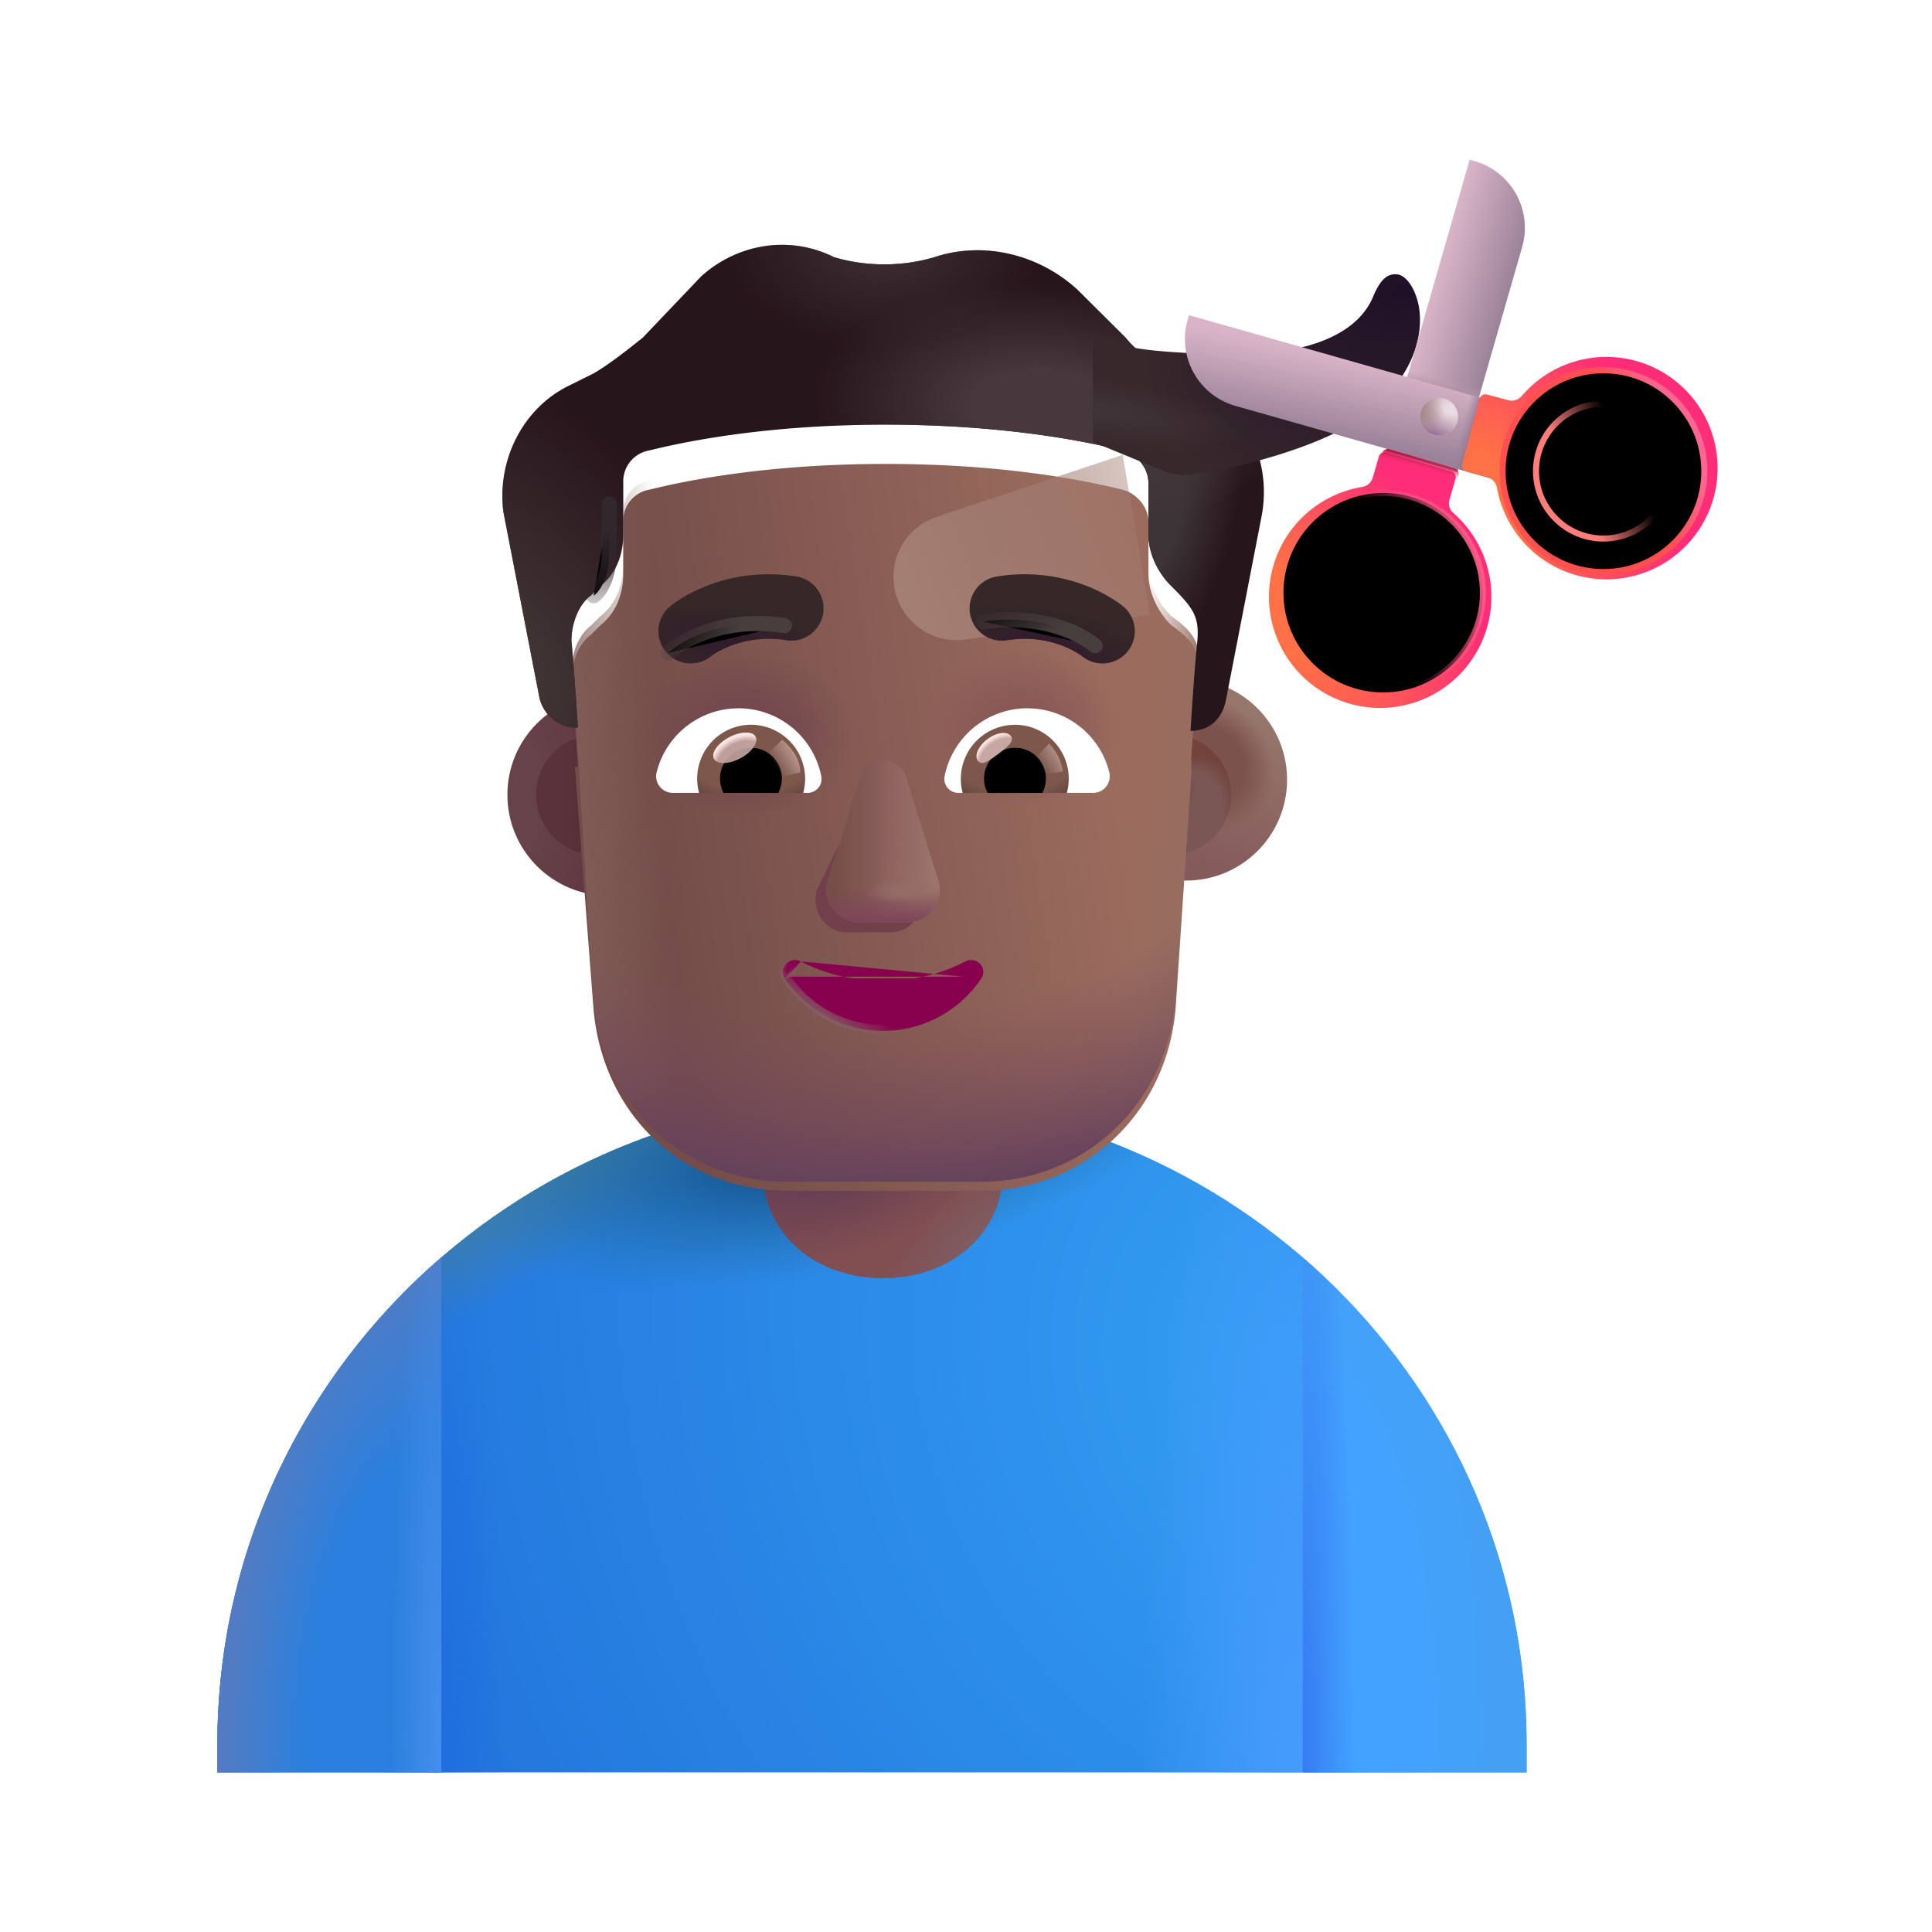 <svg width="100%" height="100%" viewBox="0 0 32 32" xmlns="http://www.w3.org/2000/svg"><path fill="url(#a)" d="M3.601 28.893c0-5.916 4.854-10.711 10.842-10.711s10.842 4.795 10.842 10.71v.464H3.601z"/><path fill="url(#b)" d="M3.601 28.893c0-5.916 4.854-10.711 10.842-10.711s10.842 4.795 10.842 10.71v.464H3.601z"/><path fill="url(#c)" d="M3.601 28.893c0-5.916 4.854-10.711 10.842-10.711s10.842 4.795 10.842 10.71v.464H3.601z"/><path fill="url(#d)" d="M3.601 28.893c0-5.916 4.854-10.711 10.842-10.711s10.842 4.795 10.842 10.71v.464H3.601z"/><path fill="url(#e)" d="M3.601 28.893c0-5.916 4.854-10.711 10.842-10.711s10.842 4.795 10.842 10.71v.464H3.601z"/><path fill="url(#f)" d="M21.577 29.356h3.708v-.463c0-3.217-1.436-6.103-3.709-8.066z"/><path fill="url(#g)" d="M21.577 29.356h3.708v-.463c0-3.217-1.436-6.103-3.709-8.066z"/><path fill="#2B7FDE" d="M7.31 20.826C5.037 22.79 3.6 25.676 3.6 28.893v.463H7.31z"/><path fill="url(#h)" d="M7.31 20.826C5.037 22.79 3.6 25.676 3.6 28.893v.463H7.31z"/><path fill="url(#i)" d="M7.31 20.826C5.037 22.79 3.6 25.676 3.6 28.893v.463H7.31z"/><path fill="#814F52" d="M12.63 17.976h3.985v1.383c0 1.1-.892 1.812-1.992 1.812s-1.992-.712-1.992-1.812z"/><path fill="url(#j)" d="M12.63 17.976h3.985v1.383c0 1.1-.892 1.812-1.992 1.812s-1.992-.712-1.992-1.812z"/><path fill="url(#k)" d="M12.63 17.976h3.985v1.383c0 1.1-.892 1.812-1.992 1.812s-1.992-.712-1.992-1.812z"/><g filter="url(#l)"><circle cx="9.875" cy="13.164" r="1.671" fill="url(#m)"/></g><g filter="url(#n)"><circle cx="9.875" cy="13.164" r=".996" fill="url(#o)"/></g><g filter="url(#p)"><circle cx="19.397" cy="13.164" r="1.671" fill="url(#q)"/><circle cx="19.397" cy="13.164" r="1.671" fill="url(#r)"/></g><g filter="url(#s)"><circle cx="19.397" cy="13.164" r=".996" fill="#7A5654"/><circle cx="19.397" cy="13.164" r=".996" fill="url(#t)"/><circle cx="19.397" cy="13.164" r=".996" fill="url(#u)"/></g><g filter="url(#v)"><path fill="url(#w)" d="m9.523 12.55.049.002s-.054-.854-.108-1.441c0-.267.108-.587.322-.747l.161-.16c.269-.214.376-.534.376-.855v-.854a.52.52 0 0 1 .43-.534c.644-.16 1.986-.427 3.92-.427 1.932 0 3.274.267 3.919.427.214.054.43.267.43.534v.854c0 .32.16.64.375.854.503.353.471.546.43.961a46 46 0 0 0-.108 1.442h.018l-.266 3.962c-.16 1.77-1.553 3.005-3.213 3.005h-3.214c-1.714 0-3.052-1.234-3.213-3.005z"/><path fill="url(#x)" d="m9.523 12.55.049.002s-.054-.854-.108-1.441c0-.267.108-.587.322-.747l.161-.16c.269-.214.376-.534.376-.855v-.854a.52.52 0 0 1 .43-.534c.644-.16 1.986-.427 3.92-.427 1.932 0 3.274.267 3.919.427.214.054.43.267.43.534v.854c0 .32.16.64.375.854.503.353.471.546.43.961a46 46 0 0 0-.108 1.442h.018l-.266 3.962c-.16 1.77-1.553 3.005-3.213 3.005h-3.214c-1.714 0-3.052-1.234-3.213-3.005z"/><path fill="url(#y)" d="m9.523 12.55.049.002s-.054-.854-.108-1.441c0-.267.108-.587.322-.747l.161-.16c.269-.214.376-.534.376-.855v-.854a.52.52 0 0 1 .43-.534c.644-.16 1.986-.427 3.92-.427 1.932 0 3.274.267 3.919.427.214.054.43.267.43.534v.854c0 .32.16.64.375.854.503.353.471.546.43.961a46 46 0 0 0-.108 1.442h.018l-.266 3.962c-.16 1.77-1.553 3.005-3.213 3.005h-3.214c-1.714 0-3.052-1.234-3.213-3.005z"/></g><path fill="url(#z)" d="M9.464 11.11c0-.266.108-.586.322-.746l.161-.16c.269-.214.376-.534.376-.855v-.854a.52.52 0 0 1 .43-.534c.644-.16 1.986-.427 3.92-.427 1.932 0 3.274.267 3.919.427.214.054.43.267.43.534v.854c0 .32.16.64.375.854.503.353.471.546.43.961a46 46 0 0 0-.108 1.442h.018l-.266 3.962c-.16 1.77-1.553 3.005-3.213 3.005h-3.214c-1.714 0-3.052-1.234-3.213-3.005-.14-1.819-.2-3.642-.367-5.457"/><path fill="url(#A)" d="M9.464 11.11c0-.266.108-.586.322-.746l.161-.16c.269-.214.376-.534.376-.855v-.854a.52.52 0 0 1 .43-.534c.644-.16 1.986-.427 3.92-.427 1.932 0 3.274.267 3.919.427.214.054.43.267.43.534v.854c0 .32.16.64.375.854.503.353.471.546.43.961a46 46 0 0 0-.108 1.442h.018l-.266 3.962c-.16 1.77-1.553 3.005-3.213 3.005h-3.214c-1.714 0-3.052-1.234-3.213-3.005-.14-1.819-.2-3.642-.367-5.457"/><path fill="url(#B)" d="M9.464 11.11c0-.266.108-.586.322-.746l.161-.16c.269-.214.376-.534.376-.855v-.854a.52.52 0 0 1 .43-.534c.644-.16 1.986-.427 3.92-.427 1.932 0 3.274.267 3.919.427.214.054.43.267.43.534v.854c0 .32.16.64.375.854.503.353.471.546.43.961a46 46 0 0 0-.108 1.442h.018l-.266 3.962c-.16 1.77-1.553 3.005-3.213 3.005h-3.214c-1.714 0-3.052-1.234-3.213-3.005-.14-1.819-.2-3.642-.367-5.457"/><g filter="url(#C)"><path fill="url(#D)" d="m18.595 7.534-3.08 1.027a1.048 1.048 0 0 0 .47 2.033l3.063-.41z"/></g><g filter="url(#E)"><path fill="#27151C" d="m19.45 6.68.43.214c.752.373 1.182 1.228 1.02 2.135l-.59 3.043c-.053.314-.26.526-.572.534h-.019s.054-.908.108-1.441c.043-.434-.032-.566-.43-.961-.215-.214-.376-.534-.376-.855v-.854c0-.267-.214-.48-.43-.534-.643-.16-1.986-.427-3.919-.427-1.932 0-3.275.267-3.919.427a.52.52 0 0 0-.43.534v.854c0 .32-.107.641-.375.854l-.161.16c-.215.16-.322.481-.322.748.053.587.107 1.441.107 1.441l-.05-.001a.634.634 0 0 1-.594-.532l-.591-3.043c-.107-.854.322-1.709 1.074-2.082l.43-.214c.268-.16.536-.373.805-.587l.966-1.014c.59-.534 1.45-.694 2.201-.32.537.16 1.128.16 1.665 0 .805-.268 1.718-.054 2.362.533l.805.801c.215.267.484.427.806.587"/><path fill="url(#F)" d="m19.45 6.68.43.214c.752.373 1.182 1.228 1.02 2.135l-.59 3.043c-.053.314-.26.526-.572.534h-.019s.054-.908.108-1.441c.043-.434-.032-.566-.43-.961-.215-.214-.376-.534-.376-.855v-.854c0-.267-.214-.48-.43-.534-.643-.16-1.986-.427-3.919-.427-1.932 0-3.275.267-3.919.427a.52.52 0 0 0-.43.534v.854c0 .32-.107.641-.375.854l-.161.16c-.215.16-.322.481-.322.748.053.587.107 1.441.107 1.441l-.05-.001a.634.634 0 0 1-.594-.532l-.591-3.043c-.107-.854.322-1.709 1.074-2.082l.43-.214c.268-.16.536-.373.805-.587l.966-1.014c.59-.534 1.45-.694 2.201-.32.537.16 1.128.16 1.665 0 .805-.268 1.718-.054 2.362.533l.805.801c.215.267.484.427.806.587"/><path fill="url(#G)" d="m19.45 6.68.43.214c.752.373 1.182 1.228 1.02 2.135l-.59 3.043c-.053.314-.26.526-.572.534h-.019s.054-.908.108-1.441c.043-.434-.032-.566-.43-.961-.215-.214-.376-.534-.376-.855v-.854c0-.267-.214-.48-.43-.534-.643-.16-1.986-.427-3.919-.427-1.932 0-3.275.267-3.919.427a.52.52 0 0 0-.43.534v.854c0 .32-.107.641-.375.854l-.161.16c-.215.16-.322.481-.322.748.053.587.107 1.441.107 1.441l-.05-.001a.634.634 0 0 1-.594-.532l-.591-3.043c-.107-.854.322-1.709 1.074-2.082l.43-.214c.268-.16.536-.373.805-.587l.966-1.014c.59-.534 1.45-.694 2.201-.32.537.16 1.128.16 1.665 0 .805-.268 1.718-.054 2.362.533l.805.801c.215.267.484.427.806.587"/><path fill="url(#H)" d="m19.45 6.68.43.214c.752.373 1.182 1.228 1.02 2.135l-.59 3.043c-.053.314-.26.526-.572.534h-.019s.054-.908.108-1.441c.043-.434-.032-.566-.43-.961-.215-.214-.376-.534-.376-.855v-.854c0-.267-.214-.48-.43-.534-.643-.16-1.986-.427-3.919-.427-1.932 0-3.275.267-3.919.427a.52.52 0 0 0-.43.534v.854c0 .32-.107.641-.375.854l-.161.16c-.215.16-.322.481-.322.748.053.587.107 1.441.107 1.441l-.05-.001a.634.634 0 0 1-.594-.532l-.591-3.043c-.107-.854.322-1.709 1.074-2.082l.43-.214c.268-.16.536-.373.805-.587l.966-1.014c.59-.534 1.45-.694 2.201-.32.537.16 1.128.16 1.665 0 .805-.268 1.718-.054 2.362.533l.805.801c.215.267.484.427.806.587"/><path fill="url(#I)" d="m19.45 6.68.43.214c.752.373 1.182 1.228 1.02 2.135l-.59 3.043c-.053.314-.26.526-.572.534h-.019s.054-.908.108-1.441c.043-.434-.032-.566-.43-.961-.215-.214-.376-.534-.376-.855v-.854c0-.267-.214-.48-.43-.534-.643-.16-1.986-.427-3.919-.427-1.932 0-3.275.267-3.919.427a.52.52 0 0 0-.43.534v.854c0 .32-.107.641-.375.854l-.161.16c-.215.16-.322.481-.322.748.053.587.107 1.441.107 1.441l-.05-.001a.634.634 0 0 1-.594-.532l-.591-3.043c-.107-.854.322-1.709 1.074-2.082l.43-.214c.268-.16.536-.373.805-.587l.966-1.014c.59-.534 1.45-.694 2.201-.32.537.16 1.128.16 1.665 0 .805-.268 1.718-.054 2.362.533l.805.801c.215.267.484.427.806.587"/></g><g filter="url(#J)"><path fill="#71404A" d="m14.352 13.042-.822 1.7c-.101.35.143.7.49.7h.737c.346 0 .59-.355.489-.7l-.5-1.7c-.106-.377-.282-.377-.394 0"/></g><g filter="url(#K)"><path fill="#8C5F5E" d="m14.245 12.879-.532 1.7a.54.54 0 0 0 .52.7h.788c.369 0 .63-.355.52-.7l-.531-1.7c-.114-.377-.646-.377-.765 0"/><path fill="url(#L)" d="m14.245 12.879-.532 1.7a.54.54 0 0 0 .52.7h.788c.369 0 .63-.355.52-.7l-.531-1.7c-.114-.377-.646-.377-.765 0"/><path fill="url(#M)" d="m14.245 12.879-.532 1.7a.54.54 0 0 0 .52.7h.788c.369 0 .63-.355.52-.7l-.531-1.7c-.114-.377-.646-.377-.765 0"/><path fill="url(#N)" d="m14.245 12.879-.532 1.7a.54.54 0 0 0 .52.7h.788c.369 0 .63-.355.52-.7l-.531-1.7c-.114-.377-.646-.377-.765 0"/><path fill="url(#O)" d="m14.245 12.879-.532 1.7a.54.54 0 0 0 .52.7h.788c.369 0 .63-.355.52-.7l-.531-1.7c-.114-.377-.646-.377-.765 0"/></g><path fill="#88014F" stroke="url(#P)" stroke-width=".1" d="M13.264 15.924c.394.205.863.323 1.363.323.505 0 .97-.118 1.364-.323a.204.204 0 0 1 .242.04.19.19 0 0 1 .02.241m-2.99-.281 2.949.253m-2.948-.253a.2.2 0 0 0-.242.042.19.19 0 0 0-.02.24m.262-.282-.221.253m3.21.028-.041-.028m.041.028-.041-.028m.041.028a1.95 1.95 0 0 1-1.626.869 1.94 1.94 0 0 1-1.626-.869m3.21-.028c-.334.508-.918.847-1.584.847-.665 0-1.25-.339-1.584-.847m-.042.028.042-.028m-.042.028.042-.028"/><g filter="url(#Q)"><path fill="#352827" d="m18.35 10.442-.001-.002-.002-.001-.004-.004-.012-.01-.036-.027a2.584 2.584 0 0 0-.54-.291 2.84 2.84 0 0 0-1.494-.158.534.534 0 0 0 .167 1.055c.398-.063.717.01.935.097a1.5 1.5 0 0 1 .308.165.534.534 0 0 0 .68-.825"/><path fill="url(#R)" d="m18.35 10.442-.001-.002-.002-.001-.004-.004-.012-.01-.036-.027a2.584 2.584 0 0 0-.54-.291 2.84 2.84 0 0 0-1.494-.158.534.534 0 0 0 .167 1.055c.398-.063.717.01.935.097a1.5 1.5 0 0 1 .308.165.534.534 0 0 0 .68-.825"/></g><g filter="url(#S)"><path fill="#352827" d="m10.85 10.442.002-.002.002-.001.004-.004.012-.01a2 2 0 0 1 .155-.107c.1-.062.241-.14.42-.21.36-.143.873-.257 1.494-.16a.534.534 0 0 1-.166 1.056 1.77 1.77 0 0 0-.935.097 1.5 1.5 0 0 0-.308.165.534.534 0 0 1-.68-.824"/><path fill="url(#T)" d="m10.85 10.442.002-.002.002-.001.004-.004.012-.01a2 2 0 0 1 .155-.107c.1-.062.241-.14.42-.21.36-.143.873-.257 1.494-.16a.534.534 0 0 1-.166 1.056 1.77 1.77 0 0 0-.935.097 1.5 1.5 0 0 0-.308.165.534.534 0 0 1-.68-.824"/></g><path fill="#fff" d="M17.018 11.732c.653 0 1.205.45 1.355 1.06a.274.274 0 0 1-.268.34h-2.232a.23.23 0 0 1-.228-.271 1.4 1.4 0 0 1 1.372-1.13"/><path fill="url(#U)" d="M16.81 12.004a.893.893 0 0 1 .86 1.129h-1.725a.896.896 0 0 1 .865-1.128"/><path fill="#000" d="M16.299 12.897a.51.51 0 0 1 .511-.511.51.51 0 0 1 .455.747h-.905a.46.46 0 0 1-.061-.236"/><g filter="url(#V)"><path fill="#C7A7A3" d="M16.745 12.193c.063.085-.07.189-.22.302-.152.113-.264.192-.328.107-.063-.085.008-.245.159-.359.15-.113.325-.135.389-.05"/><path fill="url(#W)" d="M16.745 12.193c.063.085-.07.189-.22.302-.152.113-.264.192-.328.107-.063-.085.008-.245.159-.359.15-.113.325-.135.389-.05"/></g><g filter="url(#X)"><path fill="url(#Y)" d="M17.606 12.78a.84.84 0 0 0-.232-.464l-.26.286.117.228z"/></g><path fill="#fff" d="M12.232 11.732c-.653 0-1.206.45-1.356 1.06a.274.274 0 0 0 .268.34h2.233a.23.23 0 0 0 .227-.271 1.4 1.4 0 0 0-1.372-1.13"/><path fill="url(#Z)" d="M12.439 12.004a.893.893 0 0 0-.86 1.129h1.725a1 1 0 0 0 .032-.236.9.9 0 0 0-.897-.893"/><path fill="#000" d="M12.95 12.897a.51.51 0 0 0-.51-.511.51.51 0 0 0-.456.747h.906a.5.5 0 0 0 .06-.236"/><g filter="url(#aa)"><path fill="url(#ab)" d="M13.255 12.792c0-.288-.235-.48-.298-.54l-.289.28.178.362z"/></g><g filter="url(#ac)" transform="rotate(-27.914 12.17 12.386)"><ellipse cx="12.17" cy="12.386" fill="#C7A7A3" fill-opacity=".9" rx=".39" ry=".197"/><ellipse cx="12.17" cy="12.386" fill="url(#ad)" rx=".39" ry=".197"/></g><g filter="url(#ae)"><path stroke="url(#af)" stroke-linecap="round" stroke-width=".25" d="M16.29 10.297c.43-.076 1.27-.054 1.85.398"/></g><g filter="url(#ag)"><path stroke="url(#ah)" stroke-linecap="round" stroke-width=".25" d="M11.065 10.816c.327-.29 1.042-.594 1.929-.453"/></g><g filter="url(#ai)"><path stroke="url(#aj)" stroke-linecap="round" stroke-width=".25" d="M10.09 8.348v.899c-.008.148-.07.481-.258.622"/></g><path fill="url(#ak)" d="M20.283 5.867c-1.215-.028-1.642-.098-2.18-.286V7.32l1.163.479a.86.86 0 0 0 .426.065c.796-.095 2.4-.502 3.076-1.11.843-.758.785-1.492.715-1.758-.07-.265-.211-.445-.352-.453-.14-.007-.26.062-.39.375-.212.508-.883.985-2.458.95"/><path fill="url(#al)" d="M20.283 5.867c-1.215-.028-1.642-.098-2.18-.286V7.32l1.163.479a.86.86 0 0 0 .426.065c.796-.095 2.4-.502 3.076-1.11.843-.758.785-1.492.715-1.758-.07-.265-.211-.445-.352-.453-.14-.007-.26.062-.39.375-.212.508-.883.985-2.458.95"/><path fill="url(#am)" d="m24.342 2.644-1.388 4.83 1.186.346 1.072-3.73a1.15 1.15 0 0 0-.784-1.421z"/><path fill="url(#an)" d="m24.342 2.644-1.388 4.83 1.186.346 1.072-3.73a1.15 1.15 0 0 0-.784-1.421z"/><path fill="url(#ao)" d="m19.694 5.22 5.42 1.537-.338 1.189-4.313-1.223a1.15 1.15 0 0 1-.793-1.42z"/><path fill="url(#ap)" d="m19.694 5.22 5.42 1.537-.338 1.189-4.313-1.223a1.15 1.15 0 0 1-.793-1.42z"/><g filter="url(#aq)"><circle cx="23.739" cy="7" r=".313" fill="url(#ar)"/><circle cx="23.739" cy="7" r=".313" fill="url(#as)"/><circle cx="23.739" cy="7" r=".313" fill="url(#at)"/></g><g filter="url(#au)"><path fill="url(#av)" fill-rule="evenodd" d="M23.013 7.442a.1.1 0 0 0-.124.068l-.104.357a.22.22 0 0 1-.174.149 1.842 1.842 0 1 0 1.514.433.21.21 0 0 1-.068-.22l.101-.349a.1.1 0 0 0-.068-.124zm.74 2.391a.844.844 0 1 1-1.687 0 .844.844 0 0 1 1.688 0" clip-rule="evenodd"/></g><path fill="url(#aw)" fill-rule="evenodd" d="M23.013 7.442a.1.1 0 0 0-.124.068l-.104.357a.22.22 0 0 1-.174.149 1.842 1.842 0 1 0 1.514.433.21.21 0 0 1-.068-.22l.101-.349a.1.1 0 0 0-.068-.124zm.74 2.391a.844.844 0 1 1-1.687 0 .844.844 0 0 1 1.688 0" clip-rule="evenodd"/><g filter="url(#ax)"><path fill="url(#ay)" fill-rule="evenodd" d="M24.457 6.655a.1.1 0 0 1 .123-.07l.36.095c.079.021.162-.01.216-.072a1.842 1.842 0 1 1-.412 1.52.22.22 0 0 0-.153-.172l-.351-.094a.1.1 0 0 1-.071-.122zm1.664 1.87a.844.844 0 1 0 .872-1.444.844.844 0 0 0-.872 1.445" clip-rule="evenodd"/></g><g filter="url(#az)"><circle cx="26.558" cy="7.804" r="1.671" stroke="url(#aA)" stroke-width=".1"/></g><g filter="url(#aB)"><circle cx="26.558" cy="7.803" r="1.117" stroke="url(#aC)" stroke-width=".1"/></g><g filter="url(#aD)"><circle cx="22.91" cy="9.817" r="1.117" stroke="url(#aE)" stroke-width=".1"/></g><g filter="url(#aF)"><circle cx="22.91" cy="9.817" r="1.652" stroke="url(#aG)" stroke-width=".1"/></g><defs><radialGradient id="a" cx="0" cy="0" r="1" gradientTransform="rotate(154.071 8.313 13.901)scale(15.066 17.346)" gradientUnits="userSpaceOnUse"><stop stop-color="#339FF3"/><stop offset="1" stop-color="#2477DD"/></radialGradient><radialGradient id="b" cx="0" cy="0" r="1" gradientTransform="rotate(-115.528 17.238 10.578)scale(12.902 18.566)" gradientUnits="userSpaceOnUse"><stop offset=".879" stop-color="#407DA5" stop-opacity="0"/><stop offset="1" stop-color="#407DA5"/></radialGradient><radialGradient id="c" cx="0" cy="0" r="1" gradientTransform="rotate(166.984 5.946 10.215)scale(6.383 2.184)" gradientUnits="userSpaceOnUse"><stop offset=".236" stop-color="#145491"/><stop offset="1" stop-color="#27719E" stop-opacity="0"/></radialGradient><radialGradient id="d" cx="0" cy="0" r="1" gradientTransform="matrix(-2.671 0 0 -14.168 21.546 29.356)" gradientUnits="userSpaceOnUse"><stop offset=".133" stop-color="#459BFC"/><stop offset="1" stop-color="#459BFC" stop-opacity="0"/></radialGradient><radialGradient id="e" cx="0" cy="0" r="1" gradientTransform="matrix(1.24 0 0 9.5 7.166 29.356)" gradientUnits="userSpaceOnUse"><stop stop-color="#1F6CE0"/><stop offset="1" stop-color="#1F6CE0" stop-opacity="0"/></radialGradient><radialGradient id="f" cx="0" cy="0" r="1" gradientTransform="matrix(3.252 0 0 9.133 21.576 28.578)" gradientUnits="userSpaceOnUse"><stop offset=".576" stop-color="#43A2FF"/><stop offset="1" stop-color="#43A0F3"/></radialGradient><radialGradient id="g" cx="0" cy="0" r="1" gradientTransform="matrix(.87 0 0 11.972 21.576 29.356)" gradientUnits="userSpaceOnUse"><stop stop-color="#367BF1"/><stop offset="1" stop-color="#367BF1" stop-opacity="0"/></radialGradient><radialGradient id="h" cx="0" cy="0" r="1" gradientTransform="matrix(-3.709 0 0 -8.854 7.31 29.356)" gradientUnits="userSpaceOnUse"><stop offset=".614" stop-color="#517CC3" stop-opacity="0"/><stop offset=".956" stop-color="#517CC3"/></radialGradient><radialGradient id="i" cx="0" cy="0" r="1" gradientTransform="matrix(-.846 0 0 -10.457 7.31 29.356)" gradientUnits="userSpaceOnUse"><stop offset=".111" stop-color="#438DEC"/><stop offset="1" stop-color="#438DEC" stop-opacity="0"/></radialGradient><radialGradient id="j" cx="0" cy="0" r="1" gradientTransform="matrix(.562 1.75 -3.035 .976 13.7 18.991)" gradientUnits="userSpaceOnUse"><stop offset=".243" stop-color="#643C53"/><stop offset="1" stop-color="#643C53" stop-opacity="0"/></radialGradient><radialGradient id="k" cx="0" cy="0" r="1" gradientTransform="rotate(139.583 4.476 13.308)scale(2.482 1.075)" gradientUnits="userSpaceOnUse"><stop offset=".285" stop-color="#7E5C61"/><stop offset="1" stop-color="#7E5C61" stop-opacity="0"/></radialGradient><radialGradient id="m" cx="0" cy="0" r="1" gradientTransform="matrix(1.757 0 0 3.074 8.204 13.164)" gradientUnits="userSpaceOnUse"><stop offset=".351" stop-color="#664249"/><stop offset="1" stop-color="#613641"/></radialGradient><radialGradient id="r" cx="0" cy="0" r="1" gradientTransform="matrix(.827 -.603 .688 .944 19.77 12.899)" gradientUnits="userSpaceOnUse"><stop offset=".543" stop-color="#7C524C"/><stop offset="1" stop-color="#7C524C" stop-opacity="0"/></radialGradient><radialGradient id="t" cx="0" cy="0" r="1" gradientTransform="matrix(.822 -1.512 .885 .481 19.356 13.986)" gradientUnits="userSpaceOnUse"><stop offset=".755" stop-color="#73443E" stop-opacity="0"/><stop offset=".916" stop-color="#73443E"/></radialGradient><radialGradient id="u" cx="0" cy="0" r="1" gradientTransform="rotate(44.708 -6.307 30.167)scale(.365 .471)" gradientUnits="userSpaceOnUse"><stop stop-color="#6C443E"/><stop offset="1" stop-color="#6C443E" stop-opacity="0"/></radialGradient><radialGradient id="x" cx="0" cy="0" r="1" gradientTransform="matrix(0 -1.308 1.61 0 16.975 11.891)" gradientUnits="userSpaceOnUse"><stop stop-color="#855354"/><stop offset="1" stop-color="#855354" stop-opacity="0"/></radialGradient><radialGradient id="y" cx="0" cy="0" r="1" gradientTransform="matrix(0 -1.375 1.71 0 12.413 12.025)" gradientUnits="userSpaceOnUse"><stop stop-color="#6F414D"/><stop offset="1" stop-color="#6F414D" stop-opacity="0"/></radialGradient><radialGradient id="B" cx="0" cy="0" r="1" gradientTransform="matrix(0 8.855 -12.02 0 14.325 11.388)" gradientUnits="userSpaceOnUse"><stop offset=".619" stop-color="#7D4B5D" stop-opacity="0"/><stop offset=".955" stop-color="#62405C"/></radialGradient><radialGradient id="F" cx="0" cy="0" r="1" gradientTransform="rotate(-74.899 15.399 -7.861)scale(3.065 1.476)" gradientUnits="userSpaceOnUse"><stop offset=".372" stop-color="#3D3437"/><stop offset="1" stop-color="#3D3437" stop-opacity="0"/></radialGradient><radialGradient id="G" cx="0" cy="0" r="1" gradientTransform="matrix(3.828 .352 -.189 2.059 17.333 7.292)" gradientUnits="userSpaceOnUse"><stop offset=".32" stop-color="#46383D"/><stop offset="1" stop-color="#46383D" stop-opacity="0"/></radialGradient><radialGradient id="H" cx="0" cy="0" r="1" gradientTransform="matrix(0 1.681 -2.603 0 14.627 4.555)" gradientUnits="userSpaceOnUse"><stop stop-color="#3E3034"/><stop offset="1" stop-color="#3E3034" stop-opacity="0"/></radialGradient><radialGradient id="I" cx="0" cy="0" r="1" gradientTransform="rotate(-36.235 21.476 -6.8)scale(3.815 5.976)" gradientUnits="userSpaceOnUse"><stop stop-color="#453938"/><stop offset="1" stop-color="#453938" stop-opacity="0"/></radialGradient><radialGradient id="O" cx="0" cy="0" r="1" gradientTransform="matrix(0 .197 -.633 0 14.955 14.772)" gradientUnits="userSpaceOnUse"><stop stop-color="#976F6A"/><stop offset="1" stop-color="#976F6A" stop-opacity="0"/></radialGradient><radialGradient id="R" cx="0" cy="0" r="1" gradientTransform="rotate(-80.201 15.114 -4.598)scale(.613 1.813)" gradientUnits="userSpaceOnUse"><stop stop-color="#301A2D"/><stop offset="1" stop-color="#301A2D" stop-opacity="0"/></radialGradient><radialGradient id="T" cx="0" cy="0" r="1" gradientTransform="rotate(-80.2 12.538 -1.539)scale(.613 1.813)" gradientUnits="userSpaceOnUse"><stop stop-color="#301A2D"/><stop offset="1" stop-color="#301A2D" stop-opacity="0"/></radialGradient><radialGradient id="U" cx="0" cy="0" r="1" gradientTransform="matrix(0 .812 -1.291 0 16.808 12.482)" gradientUnits="userSpaceOnUse"><stop offset=".802" stop-color="#7D574A"/><stop offset="1" stop-color="#694B43"/><stop offset="1" stop-color="#804D49"/><stop offset="1" stop-color="#664944"/></radialGradient><radialGradient id="W" cx="0" cy="0" r="1" gradientTransform="rotate(-127.812 11.367 2.223)scale(.379 .521)" gradientUnits="userSpaceOnUse"><stop offset=".766" stop-color="#FFE6E2" stop-opacity="0"/><stop offset=".966" stop-color="#FFE6E2"/></radialGradient><radialGradient id="Z" cx="0" cy="0" r="1" gradientTransform="matrix(0 .812 -1.291 0 12.44 12.481)" gradientUnits="userSpaceOnUse"><stop offset=".802" stop-color="#7D574A"/><stop offset="1" stop-color="#694B43"/><stop offset="1" stop-color="#804D49"/><stop offset="1" stop-color="#664944"/></radialGradient><radialGradient id="ad" cx="0" cy="0" r="1" gradientTransform="rotate(-90.897 12.33 .368)scale(.494 .594)" gradientUnits="userSpaceOnUse"><stop offset=".766" stop-color="#FFE6E2" stop-opacity="0"/><stop offset=".966" stop-color="#FFE6E2"/></radialGradient><radialGradient id="ak" cx="0" cy="0" r="1" gradientTransform="rotate(152.815 11.014 5.22)scale(5.164 4.073)" gradientUnits="userSpaceOnUse"><stop stop-color="#1F1027"/><stop offset=".871" stop-color="#37282C"/></radialGradient><radialGradient id="al" cx="0" cy="0" r="1" gradientTransform="matrix(2.984 .438 -.08 .544 17.743 6.74)" gradientUnits="userSpaceOnUse"><stop offset=".037" stop-color="#423539"/><stop offset="1" stop-color="#423539" stop-opacity="0"/></radialGradient><radialGradient id="ar" cx="0" cy="0" r="1" gradientTransform="rotate(141.18 10.74 7.666)scale(.436)" gradientUnits="userSpaceOnUse"><stop offset=".168" stop-color="#EBDBE4"/><stop offset="1" stop-color="#C7B1B5"/></radialGradient><radialGradient id="as" cx="0" cy="0" r="1" gradientTransform="matrix(.199 -.484 1.172 .482 23.594 7.347)" gradientUnits="userSpaceOnUse"><stop offset=".147" stop-color="#996E9F"/><stop offset="1" stop-color="#C8B3B7" stop-opacity="0"/></radialGradient><radialGradient id="at" cx="0" cy="0" r="1" gradientTransform="rotate(6.111 -53.034 222.35)scale(.44 .556)" gradientUnits="userSpaceOnUse"><stop offset=".181" stop-color="#A4888C"/><stop offset="1" stop-color="#A4888C" stop-opacity="0"/></radialGradient><radialGradient id="av" cx="0" cy="0" r="1" gradientTransform="matrix(2.202 -1.617 2.568 3.497 21.396 10.096)" gradientUnits="userSpaceOnUse"><stop offset=".205" stop-color="#FF7046"/><stop offset="1" stop-color="#FF2D78"/></radialGradient><radialGradient id="ay" cx="0" cy="0" r="1" gradientTransform="rotate(-29.055 28.234 -43.22)scale(2.896 4.092)" gradientUnits="userSpaceOnUse"><stop offset=".205" stop-color="#FF7046"/><stop offset="1" stop-color="#FF2D78"/></radialGradient><filter id="l" width="3.542" height="3.342" x="8.204" y="11.493" color-interpolation-filters="sRGB" filterUnits="userSpaceOnUse"><feFlood flood-opacity="0" result="BackgroundImageFix"/><feBlend in="SourceGraphic" in2="BackgroundImageFix" result="shape"/><feColorMatrix in="SourceAlpha" result="hardAlpha" values="0 0 0 0 0 0 0 0 0 0 0 0 0 0 0 0 0 0 127 0"/><feOffset dx=".2"/><feGaussianBlur stdDeviation=".15"/><feComposite in2="hardAlpha" k2="-1" k3="1" operator="arithmetic"/><feColorMatrix values="0 0 0 0 0.518 0 0 0 0 0.384 0 0 0 0 0.349 0 0 0 1 0"/><feBlend in2="shape" result="effect1_innerShadow_4002_29"/></filter><filter id="n" width="2.992" height="2.992" x="8.379" y="11.668" color-interpolation-filters="sRGB" filterUnits="userSpaceOnUse"><feFlood flood-opacity="0" result="BackgroundImageFix"/><feBlend in="SourceGraphic" in2="BackgroundImageFix" result="shape"/><feGaussianBlur result="effect1_foregroundBlur_4002_29" stdDeviation=".25"/></filter><filter id="p" width="3.592" height="3.592" x="17.726" y="11.243" color-interpolation-filters="sRGB" filterUnits="userSpaceOnUse"><feFlood flood-opacity="0" result="BackgroundImageFix"/><feBlend in="SourceGraphic" in2="BackgroundImageFix" result="shape"/><feColorMatrix in="SourceAlpha" result="hardAlpha" values="0 0 0 0 0 0 0 0 0 0 0 0 0 0 0 0 0 0 127 0"/><feOffset dx=".25" dy="-.25"/><feGaussianBlur stdDeviation=".25"/><feComposite in2="hardAlpha" k2="-1" k3="1" operator="arithmetic"/><feColorMatrix values="0 0 0 0 0.482 0 0 0 0 0.278 0 0 0 0 0.373 0 0 0 1 0"/><feBlend in2="shape" result="effect1_innerShadow_4002_29"/></filter><filter id="s" width="2.992" height="2.992" x="17.901" y="11.668" color-interpolation-filters="sRGB" filterUnits="userSpaceOnUse"><feFlood flood-opacity="0" result="BackgroundImageFix"/><feBlend in="SourceGraphic" in2="BackgroundImageFix" result="shape"/><feGaussianBlur result="effect1_foregroundBlur_4002_29" stdDeviation=".25"/></filter><filter id="v" width="10.383" height="12.189" x="9.464" y="7.534" color-interpolation-filters="sRGB" filterUnits="userSpaceOnUse"><feFlood flood-opacity="0" result="BackgroundImageFix"/><feBlend in="SourceGraphic" in2="BackgroundImageFix" result="shape"/><feColorMatrix in="SourceAlpha" result="hardAlpha" values="0 0 0 0 0 0 0 0 0 0 0 0 0 0 0 0 0 0 127 0"/><feOffset dy=".15"/><feGaussianBlur stdDeviation=".125"/><feComposite in2="hardAlpha" k2="-1" k3="1" operator="arithmetic"/><feColorMatrix values="0 0 0 0 0.255 0 0 0 0 0.137 0 0 0 0 0.114 0 0 0 1 0"/><feBlend in2="shape" result="effect1_innerShadow_4002_29"/></filter><filter id="C" width="8.25" height="7.07" x="12.797" y="5.534" color-interpolation-filters="sRGB" filterUnits="userSpaceOnUse"><feFlood flood-opacity="0" result="BackgroundImageFix"/><feBlend in="SourceGraphic" in2="BackgroundImageFix" result="shape"/><feGaussianBlur result="effect1_foregroundBlur_4002_29" stdDeviation="1"/></filter><filter id="E" width="12.614" height="8.551" x="8.321" y="4.055" color-interpolation-filters="sRGB" filterUnits="userSpaceOnUse"><feFlood flood-opacity="0" result="BackgroundImageFix"/><feBlend in="SourceGraphic" in2="BackgroundImageFix" result="shape"/><feColorMatrix in="SourceAlpha" result="hardAlpha" values="0 0 0 0 0 0 0 0 0 0 0 0 0 0 0 0 0 0 127 0"/><feOffset dy="-.5"/><feGaussianBlur stdDeviation=".375"/><feComposite in2="hardAlpha" k2="-1" k3="1" operator="arithmetic"/><feColorMatrix values="0 0 0 0 0.039 0 0 0 0 0.008 0 0 0 0 0.02 0 0 0 1 0"/><feBlend in2="shape" result="effect1_innerShadow_4002_29"/></filter><filter id="J" width="3.262" height="4.184" x="12.757" y="12.009" color-interpolation-filters="sRGB" filterUnits="userSpaceOnUse"><feFlood flood-opacity="0" result="BackgroundImageFix"/><feBlend in="SourceGraphic" in2="BackgroundImageFix" result="shape"/><feGaussianBlur result="effect1_foregroundBlur_4002_29" stdDeviation=".375"/></filter><filter id="K" width="2.079" height="2.884" x="13.588" y="12.496" color-interpolation-filters="sRGB" filterUnits="userSpaceOnUse"><feFlood flood-opacity="0" result="BackgroundImageFix"/><feBlend in="SourceGraphic" in2="BackgroundImageFix" result="shape"/><feGaussianBlur result="effect1_foregroundBlur_4002_29" stdDeviation=".05"/></filter><filter id="Q" width="2.982" height="1.874" x="15.81" y="9.512" color-interpolation-filters="sRGB" filterUnits="userSpaceOnUse"><feFlood flood-opacity="0" result="BackgroundImageFix"/><feBlend in="SourceGraphic" in2="BackgroundImageFix" result="shape"/><feColorMatrix in="SourceAlpha" result="hardAlpha" values="0 0 0 0 0 0 0 0 0 0 0 0 0 0 0 0 0 0 127 0"/><feOffset dx=".25" dy="-.4"/><feGaussianBlur stdDeviation=".3"/><feComposite in2="hardAlpha" k2="-1" k3="1" operator="arithmetic"/><feColorMatrix values="0 0 0 0 0.157 0 0 0 0 0.078 0 0 0 0 0.11 0 0 0 1 0"/><feBlend in2="shape" result="effect1_innerShadow_4002_29"/></filter><filter id="S" width="2.982" height="1.874" x="10.658" y="9.512" color-interpolation-filters="sRGB" filterUnits="userSpaceOnUse"><feFlood flood-opacity="0" result="BackgroundImageFix"/><feBlend in="SourceGraphic" in2="BackgroundImageFix" result="shape"/><feColorMatrix in="SourceAlpha" result="hardAlpha" values="0 0 0 0 0 0 0 0 0 0 0 0 0 0 0 0 0 0 127 0"/><feOffset dx=".25" dy="-.4"/><feGaussianBlur stdDeviation=".3"/><feComposite in2="hardAlpha" k2="-1" k3="1" operator="arithmetic"/><feColorMatrix values="0 0 0 0 0.157 0 0 0 0 0.078 0 0 0 0 0.11 0 0 0 1 0"/><feBlend in2="shape" result="effect1_innerShadow_4002_29"/></filter><filter id="V" width=".787" height=".697" x="16.074" y="12.041" color-interpolation-filters="sRGB" filterUnits="userSpaceOnUse"><feFlood flood-opacity="0" result="BackgroundImageFix"/><feBlend in="SourceGraphic" in2="BackgroundImageFix" result="shape"/><feGaussianBlur result="effect1_foregroundBlur_4002_29" stdDeviation=".05"/></filter><filter id="X" width=".892" height=".914" x="16.914" y="12.116" color-interpolation-filters="sRGB" filterUnits="userSpaceOnUse"><feFlood flood-opacity="0" result="BackgroundImageFix"/><feBlend in="SourceGraphic" in2="BackgroundImageFix" result="shape"/><feGaussianBlur result="effect1_foregroundBlur_4002_29" stdDeviation=".1"/></filter><filter id="aa" width=".987" height="1.041" x="12.468" y="12.053" color-interpolation-filters="sRGB" filterUnits="userSpaceOnUse"><feFlood flood-opacity="0" result="BackgroundImageFix"/><feBlend in="SourceGraphic" in2="BackgroundImageFix" result="shape"/><feGaussianBlur result="effect1_foregroundBlur_4002_29" stdDeviation=".1"/></filter><filter id="ac" width=".914" height=".705" x="11.713" y="12.033" color-interpolation-filters="sRGB" filterUnits="userSpaceOnUse"><feFlood flood-opacity="0" result="BackgroundImageFix"/><feBlend in="SourceGraphic" in2="BackgroundImageFix" result="shape"/><feGaussianBlur result="effect1_foregroundBlur_4002_29" stdDeviation=".05"/></filter><filter id="ae" width="3.101" height="1.681" x="15.664" y="9.638" color-interpolation-filters="sRGB" filterUnits="userSpaceOnUse"><feFlood flood-opacity="0" result="BackgroundImageFix"/><feBlend in="SourceGraphic" in2="BackgroundImageFix" result="shape"/><feGaussianBlur result="effect1_foregroundBlur_4002_29" stdDeviation=".25"/></filter><filter id="ag" width="3.179" height="1.739" x="10.44" y="9.702" color-interpolation-filters="sRGB" filterUnits="userSpaceOnUse"><feFlood flood-opacity="0" result="BackgroundImageFix"/><feBlend in="SourceGraphic" in2="BackgroundImageFix" result="shape"/><feGaussianBlur result="effect1_foregroundBlur_4002_29" stdDeviation=".25"/></filter><filter id="ai" width="1.008" height="2.271" x="9.457" y="7.973" color-interpolation-filters="sRGB" filterUnits="userSpaceOnUse"><feFlood flood-opacity="0" result="BackgroundImageFix"/><feBlend in="SourceGraphic" in2="BackgroundImageFix" result="shape"/><feGaussianBlur result="effect1_foregroundBlur_4002_29" stdDeviation=".125"/></filter><filter id="aq" width=".726" height=".726" x="23.426" y="6.587" color-interpolation-filters="sRGB" filterUnits="userSpaceOnUse"><feFlood flood-opacity="0" result="BackgroundImageFix"/><feBlend in="SourceGraphic" in2="BackgroundImageFix" result="shape"/><feColorMatrix in="SourceAlpha" result="hardAlpha" values="0 0 0 0 0 0 0 0 0 0 0 0 0 0 0 0 0 0 127 0"/><feOffset dx=".1" dy="-.1"/><feGaussianBlur stdDeviation=".1"/><feComposite in2="hardAlpha" k2="-1" k3="1" operator="arithmetic"/><feColorMatrix values="0 0 0 0 0.525 0 0 0 0 0.388 0 0 0 0 0.502 0 0 0 1 0"/><feBlend in2="shape" result="effect1_innerShadow_4002_29"/></filter><filter id="au" width="3.834" height="4.387" x="20.968" y="7.388" color-interpolation-filters="sRGB" filterUnits="userSpaceOnUse"><feFlood flood-opacity="0" result="BackgroundImageFix"/><feBlend in="SourceGraphic" in2="BackgroundImageFix" result="shape"/><feColorMatrix in="SourceAlpha" result="hardAlpha" values="0 0 0 0 0 0 0 0 0 0 0 0 0 0 0 0 0 0 127 0"/><feOffset dx=".05" dy="-.05"/><feGaussianBlur stdDeviation=".1"/><feComposite in2="hardAlpha" k2="-1" k3="1" operator="arithmetic"/><feColorMatrix values="0 0 0 0 0.945 0 0 0 0 0.451 0 0 0 0 0.333 0 0 0 1 0"/><feBlend in2="shape" result="effect1_innerShadow_4002_29"/><feColorMatrix in="SourceAlpha" result="hardAlpha" values="0 0 0 0 0 0 0 0 0 0 0 0 0 0 0 0 0 0 127 0"/><feOffset dx="-.1" dy=".1"/><feGaussianBlur stdDeviation=".1"/><feComposite in2="hardAlpha" k2="-1" k3="1" operator="arithmetic"/><feColorMatrix values="0 0 0 0 1 0 0 0 0 0.282 0 0 0 0 0.435 0 0 0 1 0"/><feBlend in2="effect1_innerShadow_4002_29" result="effect2_innerShadow_4002_29"/></filter><filter id="ax" width="4.283" height="3.734" x="24.166" y="5.911" color-interpolation-filters="sRGB" filterUnits="userSpaceOnUse"><feFlood flood-opacity="0" result="BackgroundImageFix"/><feBlend in="SourceGraphic" in2="BackgroundImageFix" result="shape"/><feColorMatrix in="SourceAlpha" result="hardAlpha" values="0 0 0 0 0 0 0 0 0 0 0 0 0 0 0 0 0 0 127 0"/><feOffset dx=".05" dy="-.05"/><feGaussianBlur stdDeviation=".05"/><feComposite in2="hardAlpha" k2="-1" k3="1" operator="arithmetic"/><feColorMatrix values="0 0 0 0 0.882 0 0 0 0 0.204 0 0 0 0 0.435 0 0 0 1 0"/><feBlend in2="shape" result="effect1_innerShadow_4002_29"/></filter><filter id="az" width="3.843" height="3.843" x="24.637" y="5.882" color-interpolation-filters="sRGB" filterUnits="userSpaceOnUse"><feFlood flood-opacity="0" result="BackgroundImageFix"/><feBlend in="SourceGraphic" in2="BackgroundImageFix" result="shape"/><feGaussianBlur result="effect1_foregroundBlur_4002_29" stdDeviation=".1"/></filter><filter id="aB" width="2.734" height="2.734" x="25.191" y="6.436" color-interpolation-filters="sRGB" filterUnits="userSpaceOnUse"><feFlood flood-opacity="0" result="BackgroundImageFix"/><feBlend in="SourceGraphic" in2="BackgroundImageFix" result="shape"/><feGaussianBlur result="effect1_foregroundBlur_4002_29" stdDeviation=".1"/></filter><filter id="aD" width="2.734" height="2.734" x="21.543" y="8.45" color-interpolation-filters="sRGB" filterUnits="userSpaceOnUse"><feFlood flood-opacity="0" result="BackgroundImageFix"/><feBlend in="SourceGraphic" in2="BackgroundImageFix" result="shape"/><feGaussianBlur result="effect1_foregroundBlur_4002_29" stdDeviation=".1"/></filter><filter id="aF" width="3.805" height="3.805" x="21.008" y="7.915" color-interpolation-filters="sRGB" filterUnits="userSpaceOnUse"><feFlood flood-opacity="0" result="BackgroundImageFix"/><feBlend in="SourceGraphic" in2="BackgroundImageFix" result="shape"/><feGaussianBlur result="effect1_foregroundBlur_4002_29" stdDeviation=".1"/></filter><linearGradient id="o" x1="9.875" x2="9.234" y1="13.443" y2="13.443" gradientUnits="userSpaceOnUse"><stop stop-color="#553038"/><stop offset="1" stop-color="#59323C"/></linearGradient><linearGradient id="q" x1="20.485" x2="19.665" y1="12.071" y2="14.61" gradientUnits="userSpaceOnUse"><stop stop-color="#96776B"/><stop offset="1" stop-color="#855A5B"/></linearGradient><linearGradient id="w" x1="18.667" x2="11.023" y1="13.554" y2="14.693" gradientUnits="userSpaceOnUse"><stop stop-color="#9B6C5E"/><stop offset="1" stop-color="#744D4A"/></linearGradient><linearGradient id="z" x1="9.226" x2="11.109" y1="16.252" y2="16.185" gradientUnits="userSpaceOnUse"><stop stop-color="#84615A"/><stop offset="1" stop-color="#84615A" stop-opacity="0"/></linearGradient><linearGradient id="A" x1="19.496" x2="18.439" y1="15.414" y2="15.313" gradientUnits="userSpaceOnUse"><stop stop-color="#966D5F"/><stop offset="1" stop-color="#966D5F" stop-opacity="0"/></linearGradient><linearGradient id="D" x1="14.095" x2="22.247" y1="10.566" y2="7.648" gradientUnits="userSpaceOnUse"><stop offset=".109" stop-color="#A47F73"/><stop offset="1" stop-color="#A27B71" stop-opacity="0"/></linearGradient><linearGradient id="L" x1="13.762" x2="14.701" y1="14.214" y2="14.214" gradientUnits="userSpaceOnUse"><stop stop-color="#754E46"/><stop offset="1" stop-color="#754E46" stop-opacity="0"/></linearGradient><linearGradient id="M" x1="15.566" x2="14.54" y1="14.537" y2="14.522" gradientUnits="userSpaceOnUse"><stop stop-color="#9D766B"/><stop offset="1" stop-color="#9D766B" stop-opacity="0"/></linearGradient><linearGradient id="N" x1="14.822" x2="14.822" y1="15.28" y2="14.706" gradientUnits="userSpaceOnUse"><stop stop-color="#7C4559"/><stop offset="1" stop-color="#7C4559" stop-opacity="0"/></linearGradient><linearGradient id="P" x1="13.589" x2="14.025" y1="16.896" y2="16.208" gradientUnits="userSpaceOnUse"><stop stop-color="#865E63"/><stop offset=".663" stop-color="#865E63" stop-opacity="0"/></linearGradient><linearGradient id="Y" x1="17.587" x2="17.273" y1="12.535" y2="12.729" gradientUnits="userSpaceOnUse"><stop stop-color="#B4948D"/><stop offset="1" stop-color="#B4948D" stop-opacity="0"/></linearGradient><linearGradient id="ab" x1="13.185" x2="12.872" y1="12.535" y2="12.729" gradientUnits="userSpaceOnUse"><stop stop-color="#B4948D"/><stop offset="1" stop-color="#B4948D" stop-opacity="0"/></linearGradient><linearGradient id="af" x1="17.602" x2="17.182" y1="10.394" y2="9.534" gradientUnits="userSpaceOnUse"><stop stop-color="#483E3E"/><stop offset="1" stop-color="#483E3E" stop-opacity="0"/></linearGradient><linearGradient id="ah" x1="12.293" x2="11.102" y1="10.266" y2="9.766" gradientUnits="userSpaceOnUse"><stop stop-color="#483E3E"/><stop offset="1" stop-color="#483E3E" stop-opacity="0"/></linearGradient><linearGradient id="aj" x1="9.961" x2="9.961" y1="8.249" y2="10.408" gradientUnits="userSpaceOnUse"><stop offset=".228" stop-color="#32272D"/><stop offset="1" stop-color="#32272D" stop-opacity="0"/></linearGradient><linearGradient id="am" x1="24.949" x2="23.758" y1="5.049" y2="4.704" gradientUnits="userSpaceOnUse"><stop stop-color="#9B8299"/><stop offset="1" stop-color="#D9B4C8"/></linearGradient><linearGradient id="an" x1="23.801" x2="23.875" y1="6.542" y2="6.253" gradientUnits="userSpaceOnUse"><stop offset=".16" stop-color="#A28B95"/><stop offset="1" stop-color="#C0A0B5" stop-opacity="0"/></linearGradient><linearGradient id="ao" x1="22.887" x2="23.152" y1="7.398" y2="6.101" gradientUnits="userSpaceOnUse"><stop stop-color="#9B8299"/><stop offset="1" stop-color="#D9B4C8"/></linearGradient><linearGradient id="ap" x1="24.298" x2="24.1" y1="7.48" y2="7.424" gradientUnits="userSpaceOnUse"><stop stop-color="#93768E"/><stop offset="1" stop-color="#A2889F" stop-opacity="0"/></linearGradient><linearGradient id="aw" x1="23.637" x2="23.578" y1="7.57" y2="7.796" gradientUnits="userSpaceOnUse"><stop offset=".209" stop-color="#B71143"/><stop offset="1" stop-color="#FF3178" stop-opacity="0"/></linearGradient><linearGradient id="aA" x1="24.887" x2="28.077" y1="8.172" y2="6.7" gradientUnits="userSpaceOnUse"><stop offset=".616" stop-color="#FF4F4F"/><stop offset=".9" stop-color="#FF6792"/></linearGradient><linearGradient id="aC" x1="25.441" x2="27.573" y1="8.05" y2="7.066" gradientUnits="userSpaceOnUse"><stop offset=".247" stop-color="#FF7E7A"/><stop offset=".669" stop-color="#FF7E7A" stop-opacity="0"/></linearGradient><linearGradient id="aE" x1="21.793" x2="23.925" y1="10.064" y2="9.08" gradientUnits="userSpaceOnUse"><stop offset=".247" stop-color="#FF9266"/><stop offset=".669" stop-color="#FF9266" stop-opacity="0"/></linearGradient><linearGradient id="aG" x1="24.563" x2="22.91" y1="9.276" y2="9.817" gradientUnits="userSpaceOnUse"><stop stop-color="#FF5C88"/><stop offset="1" stop-color="#FF5185" stop-opacity="0"/></linearGradient></defs></svg>